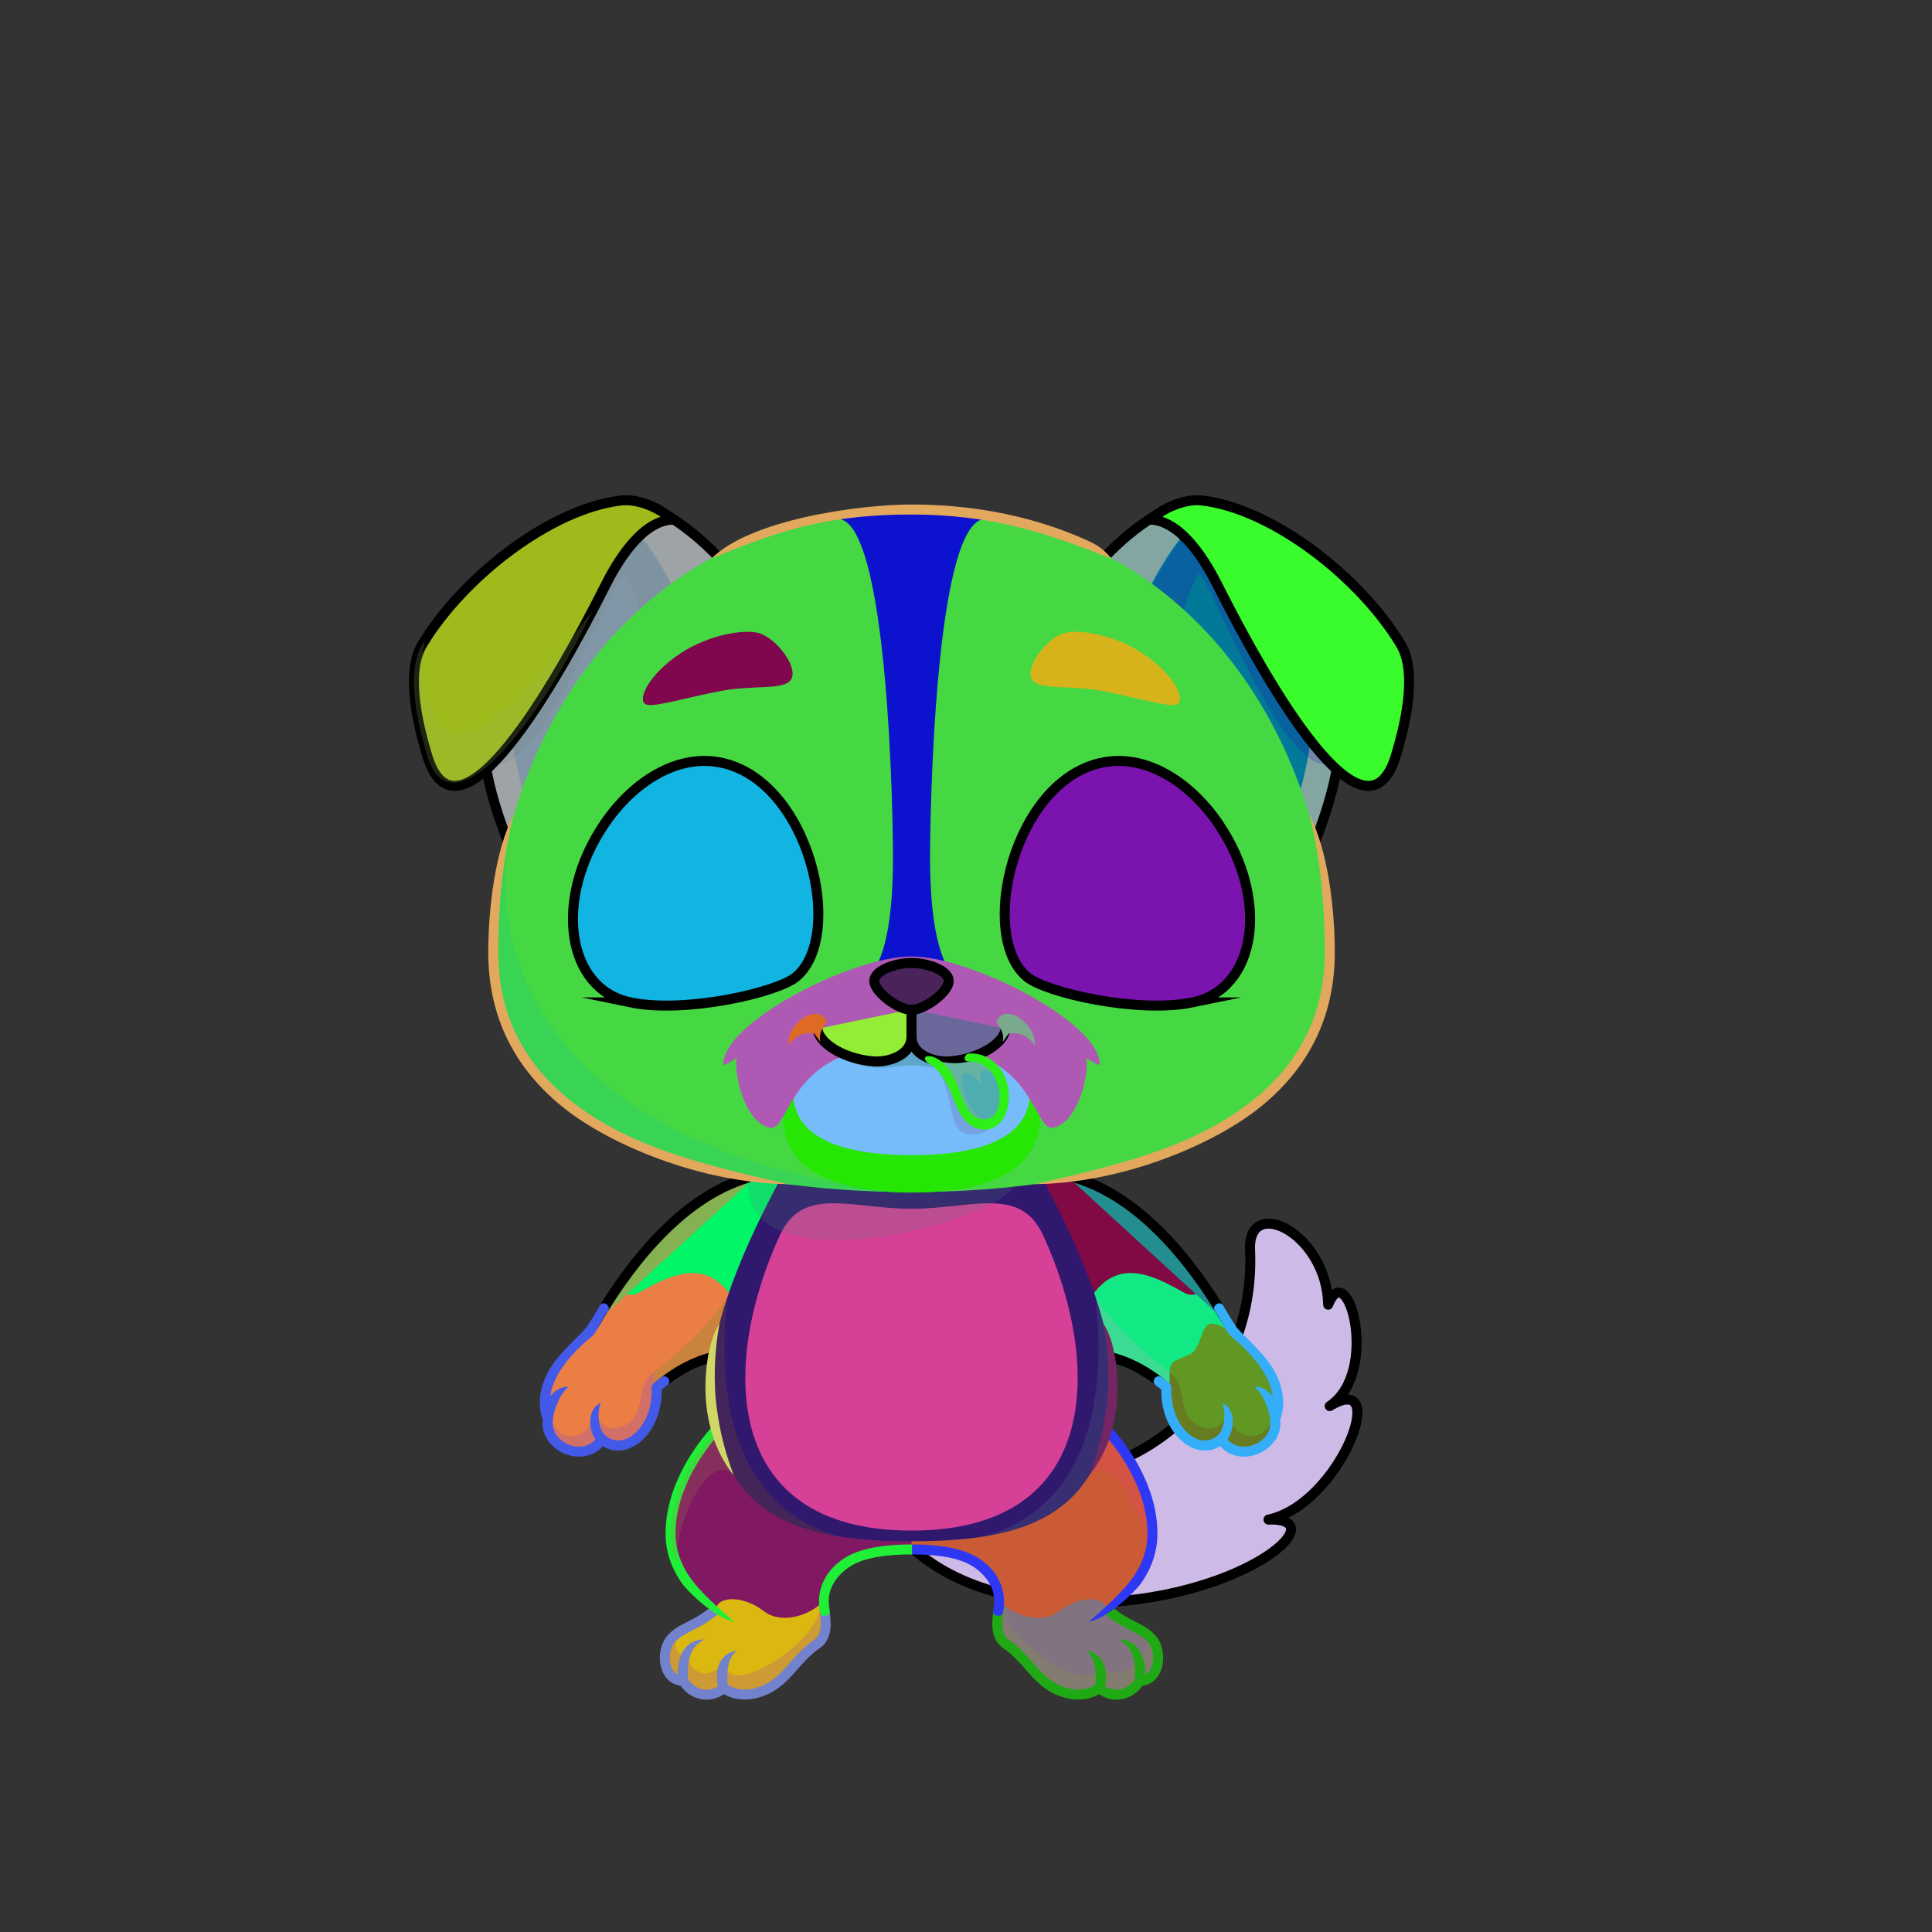 <?xml version="1.0" encoding="UTF-8"?><!DOCTYPE svg PUBLIC "-//W3C//DTD SVG 1.1//EN" "http://www.w3.org/Graphics/SVG/1.1/DTD/svg11.dtd"><!-- Creator: CorelDRAW 2018 (64-Bit) --><svg xmlns="http://www.w3.org/2000/svg" xmlns:xlink="http://www.w3.org/1999/xlink" xml:space="preserve" width="290mm" height="290mm" version="1.1" style="shape-rendering:geometricPrecision; text-rendering:geometricPrecision; image-rendering:optimizeQuality; fill-rule:evenodd; clip-rule:evenodd" viewBox="0 0 29000 29000">
 <rect x="0" y="0" width="29000" height="29000" fill="#333333" stroke="none"/>
 <defs>
  <style type="text/css">
   <![CDATA[
    .str4 {stroke:black;stroke-width:150;stroke-miterlimit:22.926}
    .str3 {stroke:black;stroke-width:150;stroke-linecap:round;stroke-linejoin:round;stroke-miterlimit:2.613}
    .str0 {stroke:black;stroke-width:150;stroke-linecap:round;stroke-linejoin:round;stroke-miterlimit:22.926}
    .str1 {stroke:black;stroke-width:150;stroke-linecap:round;stroke-linejoin:round;stroke-miterlimit:22.926}
    .str2 {stroke:black;stroke-width:150;stroke-linecap:round;stroke-linejoin:round;stroke-miterlimit:2.613}
    .fil3 {fill:none}
    .fil34 {fill:black}
    .fil29 {fill:white}
    .fil33 {fill:black;fill-rule:nonzero}
    .fil6 {fill:black;fill-rule:nonzero}
    .fil25 {fill:black;fill-opacity:0.2}
    .fil30 {fill:black;fill-opacity:0.2}
    .fil5 {fill:black;fill-opacity:0.2}
    .fil2 {fill:#3B0000;fill-opacity:0.2}
    .fil17 {fill:#541313;fill-opacity:0.2}
    .fil31 {fill:black;fill-opacity:0.502}
    .fil21 {fill:white;fill-opacity:0.502}
    .fil9 {fill:url(#id0)}
    .fil26 {fill:url(#id1)}
    .fil8 {fill:url(#id2)}
    .fil28 {fill:url(#id3)}
    .fil39 {fill:url(#id4)}
    .fil37 {fill:url(#id5)}
    .fil1 {fill:url(#id6)}
    .fil16 {fill:url(#id7)}
    .fil11 {fill:url(#id8)}
    .fil20 {fill:url(#id9)}
    .fil15 {fill:url(#id10)}
    .fil42 {fill:url(#id11)}
    .fil13 {fill:url(#id12)}
    .fil14 {fill:url(#id13)}
    .fil36 {fill:url(#id14)}
    .fil10 {fill:url(#id15)}
    .fil24 {fill:url(#id16)}
    .fil4 {fill:url(#id17)}
    .fil7 {fill:url(#id18)}
    .fil40 {fill:url(#id19)}
    .fil43 {fill:url(#id20)}
    .fil32 {fill:url(#id21)}
    .fil27 {fill:url(#id22)}
    .fil18 {fill:url(#id23)}
    .fil22 {fill:url(#id24)}
    .fil0 {fill:url(#id25)}
    .fil12 {fill:url(#id26)}
    .fil23 {fill:url(#id27)}
    .fil19 {fill:url(#id28)}
    .fil41 {fill:url(#id29)}
    .fil38 {fill:url(#id30)}
    .fil35 {fill:url(#id31)}
   ]]>
  </style>
  <linearGradient id="id0" gradientUnits="userSpaceOnUse" x1="11873.49" y1="21188.22" x2="11873.49" y2="24284.09">
   <stop offset="0" style="stop-opacity:1; stop-color:#E8AB66"/>
   <stop offset="0.502" style="stop-opacity:1; stop-color:#FFCC75"/>
   <stop offset="1" style="stop-opacity:1; stop-color:#FFD996"/>
  </linearGradient>
  <linearGradient id="id1" gradientUnits="userSpaceOnUse" x1="13682.26" y1="17892.76" x2="13682.26" y2="7648.1">
   <stop offset="0" style="stop-opacity:1; stop-color:#B87235"/>
   <stop offset="0.212" style="stop-opacity:1; stop-color:#F2B96C"/>
   <stop offset="0.502" style="stop-opacity:1; stop-color:#FFCC75"/>
   <stop offset="1" style="stop-opacity:1; stop-color:#FFEFBF"/>
  </linearGradient>
  <linearGradient id="id2" gradientUnits="userSpaceOnUse" xlink:href="#id0" x1="15486.11" y1="21188.22" x2="15486.11" y2="24284.09">
  </linearGradient>
  <linearGradient id="id3" gradientUnits="userSpaceOnUse" x1="13682.26" y1="7641.29" x2="13682.26" y2="14767.62">
   <stop offset="0" style="stop-opacity:1; stop-color:white"/>
   <stop offset="1" style="stop-opacity:1; stop-color:#FAF1E8"/>
  </linearGradient>
  <linearGradient id="id4" gradientUnits="userSpaceOnUse" x1="15080.82" y1="14062.02" x2="18472.2" y2="14062.02">
   <stop offset="0" style="stop-opacity:1; stop-color:#2BA818"/>
   <stop offset="0.502" style="stop-opacity:1; stop-color:#DAFF52"/>
   <stop offset="1" style="stop-opacity:1; stop-color:#2BA818"/>
  </linearGradient>
  <linearGradient id="id5" gradientUnits="userSpaceOnUse" x1="17001.16" y1="14349.55" x2="16610.65" y2="13040.18">
   <stop offset="0" style="stop-opacity:1; stop-color:black"/>
   <stop offset="1" style="stop-opacity:1; stop-color:#80441C"/>
  </linearGradient>
  <linearGradient id="id6" gradientUnits="userSpaceOnUse" xlink:href="#id3" x1="19370.62" y1="18366.86" x2="19370.61" y2="22141.51">
  </linearGradient>
  <linearGradient id="id7" gradientUnits="userSpaceOnUse" x1="13681.92" y1="22974.87" x2="13681.92" y2="18061.81">
   <stop offset="0" style="stop-opacity:1; stop-color:white"/>
   <stop offset="0.71" style="stop-opacity:1; stop-color:#EBE7E4"/>
   <stop offset="1" style="stop-opacity:1; stop-color:#E3BF98"/>
  </linearGradient>
  <linearGradient id="id8" gradientUnits="userSpaceOnUse" x1="19065.89" y1="19905.02" x2="15437.1" y2="20993.83">
   <stop offset="0" style="stop-opacity:1; stop-color:white"/>
   <stop offset="0.439" style="stop-opacity:1; stop-color:floralwhite"/>
   <stop offset="1" style="stop-opacity:1; stop-color:#E0AF7B"/>
  </linearGradient>
  <linearGradient id="id9" gradientUnits="userSpaceOnUse" x1="20616.48" y1="8158.43" x2="17806.7" y2="11146.77">
   <stop offset="0" style="stop-opacity:1; stop-color:#E8AB66"/>
   <stop offset="0.502" style="stop-opacity:1; stop-color:#FFD791"/>
   <stop offset="1" style="stop-opacity:1; stop-color:#FFF5D6"/>
  </linearGradient>
  <linearGradient id="id10" gradientUnits="userSpaceOnUse" x1="13681.92" y1="17759.14" x2="13681.92" y2="23134.87">
   <stop offset="0" style="stop-opacity:1; stop-color:#BD793A"/>
   <stop offset="0.161" style="stop-opacity:1; stop-color:#EFB56B"/>
   <stop offset="0.502" style="stop-opacity:1; stop-color:#FFCC75"/>
   <stop offset="1" style="stop-opacity:1; stop-color:#FFCC75"/>
  </linearGradient>
  <linearGradient id="id11" gradientUnits="userSpaceOnUse" xlink:href="#id4" x1="8892.32" y1="14062.02" x2="12283.7" y2="14062.02">
  </linearGradient>
  <linearGradient id="id12" gradientUnits="userSpaceOnUse" x1="11890.93" y1="18073.09" x2="9474.61" y2="20572.8">
   <stop offset="0" style="stop-opacity:1; stop-color:#C48241"/>
   <stop offset="0.29" style="stop-opacity:1; stop-color:#ECB169"/>
   <stop offset="0.612" style="stop-opacity:1; stop-color:#FFCC75"/>
   <stop offset="1" style="stop-opacity:1; stop-color:#FFEFBF"/>
  </linearGradient>
  <linearGradient id="id13" gradientUnits="userSpaceOnUse" xlink:href="#id8" x1="8298.63" y1="19905.02" x2="11927.42" y2="20993.83">
  </linearGradient>
  <linearGradient id="id14" gradientUnits="userSpaceOnUse" xlink:href="#id5" x1="9814.95" y1="12853.07" x2="11302.28" y2="14536.66">
  </linearGradient>
  <linearGradient id="id15" gradientUnits="userSpaceOnUse" xlink:href="#id12" x1="15473.59" y1="18073.09" x2="17889.91" y2="20572.8">
  </linearGradient>
  <linearGradient id="id16" gradientUnits="userSpaceOnUse" xlink:href="#id9" x1="9557.82" y1="8158.43" x2="6748.04" y2="11146.77">
  </linearGradient>
  <linearGradient id="id17" gradientUnits="userSpaceOnUse" x1="11556.78" y1="23782.1" x2="10811.16" y2="25407.79">
   <stop offset="0" style="stop-opacity:1; stop-color:white"/>
   <stop offset="0.439" style="stop-opacity:1; stop-color:floralwhite"/>
   <stop offset="1" style="stop-opacity:1; stop-color:#FFEEDB"/>
  </linearGradient>
  <linearGradient id="id18" gradientUnits="userSpaceOnUse" xlink:href="#id17" x1="16552.69" y1="23782.1" x2="15807.07" y2="25407.79">
  </linearGradient>
  <linearGradient id="id19" gradientUnits="userSpaceOnUse" x1="16371.39" y1="11801.59" x2="16584.95" y2="14424.56">
   <stop offset="0" style="stop-opacity:1; stop-color:#0F0800"/>
   <stop offset="0.502" style="stop-opacity:1; stop-color:#07183B"/>
   <stop offset="1" style="stop-opacity:1; stop-color:#008719"/>
  </linearGradient>
  <linearGradient id="id20" gradientUnits="userSpaceOnUse" xlink:href="#id19" x1="10779.57" y1="11801.59" x2="10993.13" y2="14424.56">
  </linearGradient>
  <linearGradient id="id21" gradientUnits="userSpaceOnUse" x1="14494.79" y1="16878.27" x2="14494.79" y2="15902.03">
   <stop offset="0" style="stop-opacity:1; stop-color:#FF9999"/>
   <stop offset="0.502" style="stop-opacity:1; stop-color:#FFADB2"/>
   <stop offset="1" style="stop-opacity:1; stop-color:#C24854"/>
  </linearGradient>
  <linearGradient id="id22" gradientUnits="userSpaceOnUse" xlink:href="#id7" x1="13682.25" y1="17339.22" x2="13682.25" y2="15302.26">
  </linearGradient>
  <linearGradient id="id23" gradientUnits="userSpaceOnUse" x1="19300.54" y1="13213.33" x2="16768.16" y2="8016.58">
   <stop offset="0" style="stop-opacity:1; stop-color:#E8AB66"/>
   <stop offset="1" style="stop-opacity:1; stop-color:#945C2B"/>
  </linearGradient>
  <linearGradient id="id24" gradientUnits="userSpaceOnUse" xlink:href="#id23" x1="8063.98" y1="13213.33" x2="10596.36" y2="8016.58">
  </linearGradient>
  <linearGradient id="id25" gradientUnits="userSpaceOnUse" x1="15085.87" y1="23728.46" x2="18613.03" y2="18649.77">
   <stop offset="0" style="stop-opacity:1; stop-color:#E8AB66"/>
   <stop offset="0.341" style="stop-opacity:1; stop-color:#FFCC75"/>
   <stop offset="1" style="stop-opacity:1; stop-color:#FFEFBF"/>
  </linearGradient>
  <linearGradient id="id26" gradientUnits="userSpaceOnUse" xlink:href="#id17" x1="17741" y1="20098.25" x2="18911.76" y2="21589.16">
  </linearGradient>
  <linearGradient id="id27" gradientUnits="userSpaceOnUse" x1="8071.3" y1="12709.32" x2="9719.01" y2="7734.34">
   <stop offset="0" style="stop-opacity:1; stop-color:#D1890C"/>
   <stop offset="1" style="stop-opacity:1; stop-color:#460000"/>
  </linearGradient>
  <linearGradient id="id28" gradientUnits="userSpaceOnUse" xlink:href="#id27" x1="19293.22" y1="12709.32" x2="17645.51" y2="7734.34">
  </linearGradient>
  <linearGradient id="id29" gradientUnits="userSpaceOnUse" x1="10918.01" y1="15002.05" x2="9772.93" y2="11579.67">
   <stop offset="0" style="stop-opacity:1; stop-color:#3CB11E"/>
   <stop offset="1" style="stop-opacity:1; stop-color:#1B0046"/>
  </linearGradient>
  <linearGradient id="id30" gradientUnits="userSpaceOnUse" xlink:href="#id29" x1="16446.51" y1="15002.05" x2="17591.59" y2="11579.67">
  </linearGradient>
  <linearGradient id="id31" gradientUnits="userSpaceOnUse" x1="13263.04" y1="14454.17" x2="13263.04" y2="15158.02">
   <stop offset="0" style="stop-opacity:1; stop-color:#545454"/>
   <stop offset="1" style="stop-opacity:1; stop-color:#2E2E2E"/>
  </linearGradient>
 </defs>
 <g id="Tail">
  <g id="_2531503374064">
   <path class="fil0" d="M14051.77 21971.35c2589.41,882.26 4815.89,-850.46 4712.25,-3209.04 -36.63,-833.61 1152.3,-249.03 1172.4,821.62 293.7,-746.77 780.44,1016.12 22.9,1521.87 930.63,-565.52 155.36,1476.22 -919.04,1703.76 1040.81,-34.18 -433.84,1249.31 -2793.61,1249.31 -1098.95,0 -2246.66,-309.75 -2899.22,-1202.05 -278.74,-73.45 299.97,-1003.64 704.32,-885.47z" style="fill:#da3d99"/>
   <path class="fil1" d="M18424.05 20405.53c242.05,-485.69 366.29,-1044.2 339.97,-1643.22 -36.63,-833.61 1152.3,-249.03 1172.4,821.62 431.28,-741.48 589.06,1182.42 85.52,1540 649.34,-395.66 259.07,572.74 -22.05,1017.58 -25.06,-227.4 97.43,-464.69 39.68,-489.22 -57.76,-24.54 -440.21,635.59 -442.85,280.44 -2.64,-355.15 123.38,-738.38 60.6,-683.7 -62.78,54.68 -232.89,436.92 -183.06,-121.24 49.83,-558.16 -382.33,241.8 -565.5,513.77 -183.17,272.03 -128.03,-409.63 -168.47,-612.52 -40.44,-202.89 -248.69,-35.81 -371.63,100.23 -15.47,-241.19 31.07,-408.39 55.39,-723.74z" style="fill:#85e81f"/>
   <path class="fil2" d="M14051.77 21971.35c1208.1,411.62 2155.95,358.06 3006.27,-166.73 428.76,312.05 547.54,879.26 564.99,1082.3 69.98,814.02 1078.31,306.68 1274.9,178.45 171.24,-111.69 -513.84,-213.49 -582.61,-372.23 965.81,-204.54 2079.27,-1396.56 1945.25,-1682.09 398.11,83.35 -301.64,1603.96 -1220.29,1798.51 1040.81,-34.18 -433.84,1249.31 -2793.61,1249.31 -1098.95,0 -2246.66,-309.75 -2899.22,-1202.05 -278.74,-73.45 299.97,-1003.64 704.32,-885.47z" style="fill:#d37dde"/>
   <path class="fil3 str0" d="M14051.77 21971.35c2589.41,882.26 4815.89,-850.46 4712.25,-3209.04 -36.63,-833.61 1152.3,-249.03 1172.4,821.62 293.7,-746.77 780.44,1016.12 22.9,1521.87 930.63,-565.52 155.36,1476.22 -919.04,1703.76 1040.81,-34.18 -433.84,1249.31 -2793.61,1249.31 -1098.95,0 -2246.66,-309.75 -2899.22,-1202.05 -278.74,-73.45 299.97,-1003.64 704.32,-885.47z" style="fill:#cebae6"/>
  </g>
 </g>
 <g id="Feet">
  <g id="_2531503371184">
   <path class="fil4" d="M10257.28 25229.69c123.56,214.04 403.48,285.33 610.7,105.88 70.65,70.23 276.52,145.76 526.32,65.76 409.3,-131.09 507.45,-461.77 850.73,-710.04 220.49,-159.47 124.1,-477.15 113.63,-668.35 -363.68,340.29 -782.66,-165.21 -1075.55,-247.93 -373.84,-101.68 -736.94,157.82 -534.63,412.54 -198.78,95.76 -519.95,237.68 -672.68,411.38 -168.78,191.96 -120.75,630.76 181.48,630.76z" style="fill:#dbb810"/>
   <path class="fil5" d="M10257.28 25229.69c123.56,214.04 403.48,285.33 610.7,105.88 70.65,70.23 276.52,145.76 526.32,65.76 409.3,-131.09 517.48,-492.65 871.1,-725.96 156.13,-103.02 135.21,-387.74 102.98,-573.56 -17.85,-13.98 -36.32,-26.67 -55.45,-37.83 59.89,533.31 -1444.97,1527.91 -1433.56,860.23 -213.34,341.57 -595.64,186.16 -544.41,-150.27 -126.71,133.91 -271.29,-14.39 -142.78,-274 -182.48,62.12 -215.54,288.03 -209.67,440.56 17.28,153.49 106.7,289.19 274.77,289.19z" style="fill:#9d24cb"/>
   <path class="fil6" d="M10660.35 24128.28c31.71,-26.53 78.94,-22.34 105.47,9.37 26.53,31.71 22.34,78.94 -9.37,105.47 -143.13,119.49 -265.97,181.45 -373.06,235.47 -99.11,49.99 -183.3,92.46 -251.34,169.85 -80.91,92.01 -97.3,255.88 -55.21,369.54 18.07,48.79 48.88,94.04 96.26,117.9 -7.55,-268.78 114.77,-534.12 402.24,-526.25 -186.74,95.17 -268.32,253.8 -247.69,592.25 49.04,79.15 127.69,137.43 219.87,155.2 79.73,15.37 160.2,-1.74 228.24,-45.5 -38.29,-218.05 -10.29,-483.64 289.14,-537.54 -139.24,98.32 -162.69,330.02 -141.92,510.69 31.45,29.61 97.92,60.43 188.69,71.77 74.89,9.35 163.69,4.41 259.78,-26.36 221.4,-70.9 352.35,-219.57 489.63,-375.44 103.47,-117.46 210.28,-238.74 362.43,-341.44 56.89,-38.4 82.67,-102.53 91.71,-176.23 10.43,-85.02 0.14,-183.4 -13.84,-274.46 -14.63,-97.52 130.16,-118.86 144.78,-21.39 15.59,101.48 30.44,211.56 17.88,314.01 -13.96,113.78 -57.62,215.39 -156.75,282.29 -136.05,91.83 -236.45,205.83 -333.71,316.24 -151.08,171.53 -295.19,335.14 -556.43,418.8 -119.65,38.32 -230.28,44.46 -323.64,32.8 -92.59,-11.56 -170.46,-41.41 -225.37,-75.73 -103.09,69.99 -225.69,98.3 -348.74,74.57 -124.29,-23.96 -233.03,-98.13 -304.52,-201.86 -136.16,-15.63 -232.21,-107.3 -278.66,-232.76 -61.19,-165.25 -34.13,-386.54 83.33,-520.12 86.71,-98.62 183.05,-147.23 296.46,-204.43 99.73,-50.31 214.13,-108.01 344.34,-216.71z" style="fill:#7282cc"/>
  </g>
  <g id="_2531503371280">
   <path class="fil7" d="M17106.56 25229.69c-123.56,214.04 -403.48,285.33 -610.7,105.88 -70.65,70.23 -276.52,145.76 -526.32,65.76 -409.3,-131.09 -507.45,-461.77 -850.73,-710.04 -220.49,-159.47 -124.1,-477.15 -113.63,-668.35 363.68,340.29 782.66,-165.21 1075.55,-247.93 373.84,-101.68 736.94,157.82 534.63,412.54 198.78,95.76 519.95,237.68 672.68,411.38 168.78,191.96 120.75,630.76 -181.48,630.76z" style="fill:#827380"/>
   <path class="fil5" d="M17106.56 25229.69c-123.56,214.04 -403.48,285.33 -610.7,105.88 -70.65,70.23 -276.52,145.76 -526.32,65.76 -409.3,-131.09 -517.48,-492.65 -871.1,-725.96 -156.13,-103.02 -135.21,-387.74 -102.98,-573.56 17.85,-13.98 36.32,-26.67 55.45,-37.83 -59.89,533.31 1444.97,1527.91 1433.56,860.23 213.34,341.57 595.64,186.16 544.41,-150.27 126.71,133.91 271.29,-14.39 142.78,-274 182.48,62.12 215.54,288.03 209.67,440.56 -17.28,153.49 -106.7,289.19 -274.77,289.19z" style="fill:#899d33"/>
   <path class="fil6" d="M16703.49 24128.28c-31.71,-26.53 -78.94,-22.34 -105.47,9.37 -26.53,31.71 -22.34,78.94 9.37,105.47 143.13,119.49 265.97,181.45 373.06,235.47 99.11,49.99 183.3,92.46 251.34,169.85 80.91,92.01 97.3,255.88 55.21,369.54 -18.07,48.79 -48.88,94.04 -96.26,117.9 7.55,-268.78 -114.77,-534.12 -402.24,-526.25 186.74,95.17 268.32,253.8 247.69,592.25 -49.04,79.15 -127.69,137.43 -219.87,155.2 -79.73,15.37 -160.2,-1.74 -228.24,-45.5 38.29,-218.05 10.29,-483.64 -289.14,-537.54 139.24,98.32 162.69,330.02 141.92,510.69 -31.45,29.61 -97.92,60.43 -188.69,71.77 -74.89,9.35 -163.69,4.41 -259.78,-26.36 -221.4,-70.9 -352.35,-219.57 -489.63,-375.44 -103.47,-117.46 -210.28,-238.74 -362.43,-341.44 -56.89,-38.4 -82.67,-102.53 -91.71,-176.23 -10.43,-85.02 -0.14,-183.4 13.84,-274.46 14.63,-97.52 -130.16,-118.86 -144.78,-21.39 -15.59,101.48 -30.44,211.56 -17.88,314.01 13.96,113.78 57.62,215.39 156.75,282.29 136.05,91.83 236.45,205.83 333.71,316.24 151.08,171.53 295.19,335.14 556.43,418.8 119.65,38.32 230.28,44.46 323.64,32.8 92.59,-11.56 170.46,-41.41 225.37,-75.73 103.09,69.99 225.69,98.3 348.74,74.57 124.29,-23.96 233.03,-98.13 304.52,-201.86 136.16,-15.63 232.21,-107.3 278.66,-232.76 61.19,-165.25 34.13,-386.54 -83.33,-520.12 -86.71,-98.62 -183.05,-147.23 -296.46,-204.43 -99.73,-50.31 -214.13,-108.01 -344.34,-216.71z" style="fill:#1faa15"/>
  </g>
 </g>
 <g id="Legs">
  <g id="_2531503366704">
   <g>
    <path class="fil8" d="M13673.45 23259.3c427.66,0 1385.48,182.49 1329.83,776.1 214.87,221.86 637.04,349.26 895.5,148.38 312.37,-242.78 712.13,-231.34 719.72,-12.18 370.09,-264.31 678.95,-700.61 680.26,-1145.2 2.54,-860.67 -666.02,-1598.77 -968.73,-1838.18 -621.48,859.57 -1478.86,1269.07 -2656.58,1328.08l0 743z" style="fill:#ca5b35"/>
    <path class="fil5" d="M17191.61 23490.47c67.26,-148.73 106.68,-305.87 107.15,-464.07 2.29,-775.52 -540.27,-1451.46 -869.11,-1752.78l-157.05 727.06c26.43,47.89 52.85,95.78 79.28,143.67 387.48,-413.26 946.79,878.84 839.73,1346.12z" style="fill:#f53683"/>
    <path class="fil6" d="M14989.65 24253.86c61.92,5.19 73.8,-65.98 79.72,-153.93 25.16,-373.81 -215.49,-667.86 -556.85,-799.14 -207.63,-79.84 -477.91,-118.36 -830.6,-118.36l0 150c335.21,0 588.14,35.09 777.28,107.82 256.38,98.59 499.48,352.07 461.75,649.36 -8.67,68.26 -9.75,89.53 -10.95,105.24 -3.7,48.36 43.74,56 79.65,59.01zm1295.98 -3005.54c175.81,139.56 477.15,451.15 691.77,858.41 143.68,272.62 247.63,587.31 246.65,919.67 -0.71,244.76 -86.82,463.8 -217.71,652.31 -154.83,222.98 -454.47,481.51 -660.16,663.76 305.46,-60.86 713.14,-477.32 783.2,-578.22 146.74,-211.34 243.27,-458.73 244.09,-737.85 1.07,-359.93 -110.06,-697.96 -263.65,-989.39 -226.43,-429.66 -547.13,-759.98 -733.5,-907.38l-46.29 58.59 -44.38 60.1 -0.02 0z" style="fill:#2e37f4"/>
   </g>
   <g>
    <path class="fil9" d="M13681.92 23259.3c-427.66,0 -1377.01,182.49 -1321.36,776.1 -214.87,221.86 -637.04,349.26 -895.5,148.38 -312.37,-242.78 -712.13,-231.34 -719.72,-12.18 -370.09,-264.31 -678.95,-700.61 -680.26,-1145.2 -2.54,-860.67 666.02,-1598.77 968.73,-1838.18 621.48,859.57 1470.39,1269.07 2648.11,1328.08l0 743z" style="fill:#801961"/>
    <path class="fil6" d="M12374.19 24253.86c-61.92,5.19 -73.8,-65.98 -79.72,-153.93 -25.16,-373.81 215.49,-667.86 556.85,-799.14 207.63,-79.84 486.38,-118.36 839.07,-118.36l0 150c-335.21,0 -596.61,35.09 -785.75,107.82 -256.38,98.59 -499.48,352.07 -461.75,649.36 8.67,68.26 9.75,89.53 10.95,105.24 3.7,48.36 -43.74,56 -79.65,59.01zm-1295.98 -3005.54c-175.81,139.56 -477.15,451.15 -691.77,858.41 -143.68,272.62 -247.63,587.31 -246.65,919.67 0.71,244.76 86.82,463.8 217.71,652.31 154.83,222.98 454.47,481.51 660.16,663.76 -305.46,-60.86 -713.14,-477.32 -783.2,-578.22 -146.74,-211.34 -243.27,-458.73 -244.09,-737.85 -1.07,-359.93 110.06,-697.96 263.65,-989.39 226.43,-429.66 547.13,-759.98 733.5,-907.38l46.29 58.59 44.38 60.1 0.02 0z" style="fill:#20ef37"/>
    <path class="fil5" d="M10172.23 23490.47c-67.26,-148.73 -106.68,-305.87 -107.15,-464.07 -2.29,-775.52 540.27,-1451.46 869.11,-1752.78l157.05 727.06c-26.43,47.89 -52.85,95.78 -79.28,143.67 -387.48,-413.26 -946.79,878.84 -839.73,1346.12z" style="fill:#a38a49"/>
   </g>
  </g>
 </g>
 <g id="Body">
  <animateTransform type="translate" values="0;0 200;0;0 200;0;0 200;0;0 200;0" dur="10" repeatCount="indefinite" additive="sum" attributeName="transform"/>
  <g id="_2531503419568">
   <g>
    <path class="fil10" d="M16231.88 17708.66c1006.56,345.42 1818.61,1401.79 2256.58,2165.43 288.88,503.69 -636.05,1265.03 -911.19,1013.52 -627.05,-573.17 -1208.37,-619.78 -1688.45,-542.15 -741.88,119.97 -1352.69,-1920.87 -930.81,-2545.29 421.91,-21.63 933.51,-40.49 1273.87,-91.51z" style="fill:#810944"/>
    <path class="fil11" d="M18161.02 19359.33c129.58,185.63 199.37,421.99 343.23,546.98 15.54,33.49 25.96,67.98 32.04,103.07 362.47,292.63 799.82,779.92 602.48,1299.8 74.91,395.89 -555.76,689.85 -809.26,292.5 -321.68,293.49 -859.01,-93.72 -828,-765.31 3.83,-1.75 7.39,-3.7 10.74,-5.82 -602.45,-519.09 -1160.49,-560.06 -1624.11,-485.09 -207.93,33.62 -405.54,-102.54 -573.03,-329.63 167.89,-146.85 756.22,-150.84 1108.25,-609.83 413.34,-538.93 948.47,-224.86 1358.39,1.21 135.62,74.8 273.63,-26.03 379.27,-47.88z" style="fill:#12e884"/>
    <path class="fil5" d="M17512.64 20830.3c-602.27,-518.8 -1160.28,-559.8 -1623.82,-484.84 -171.07,27.66 -335.13,-59.69 -481.2,-217.95 -325.13,-471.76 752.73,-1097.7 1038.62,-655.88 261.31,403.84 734.1,847.76 1111.39,1126.01 -1.79,93.3 16.27,193.39 -44.96,232.66l0 -0.01 -0.03 0.01z" style="fill:#e7a6d5"/>
    <path class="fil3 str1" d="M16477.63 20332.96c306.44,41.92 637.86,170.24 984.56,454.85m979.1 -912.51c-437.95,-763.63 -1202.86,-1821.23 -2209.41,-2166.64 -90.05,-30.9 -171.83,-58.83 -246.03,-84.05" style="fill:#228e8f"/>
   </g>
   <path class="fil12" d="M17500.83 20836.37c-31.01,671.59 506.32,1058.8 828,765.31 253.5,397.35 884.17,103.39 809.26,-292.5 203.13,-535.14 -266.24,-1035.76 -634.19,-1325.08 -198.11,-64.5 -364.18,-247.68 -461.85,44.06 -113.97,340.43 -156.85,278.81 -402.23,397.75 -163.53,79.26 -10.67,351.89 -138.99,410.46z" style="fill:#609823"/>
   <path class="fil5" d="M17500.83 20836.37c-31.01,671.59 506.32,1058.8 828,765.31 341.06,429.25 911,23.85 753.65,-292.7 -65.31,297.19 -520.59,407.83 -657.17,-118.23 -113.25,412.02 -522.03,237.66 -614.7,26.73 -95.14,-216.58 -44.81,-462.8 -253.66,-619.84 -1.8,93.31 16.28,193.4 -44.96,232.65l-0.16 0.1 -0.17 0.11c-1.48,0.93 -2.97,1.82 -4.53,2.69l-0.17 0.1 -0.18 0.09 -0.14 0.09 -0.03 0.01 -0.18 0.1 -0.17 0.09 -0.18 0.09c-1.69,0.92 -3.44,1.79 -5.25,2.61z" style="fill:#860c16"/>
   <path class="fil6" d="M17436.91 20673.48c-79.39,-58.19 -167.86,62.52 -88.48,120.7 28.24,20.69 56.25,42.36 83.3,64.61 -3.93,302.02 99.68,551.64 246.17,712.18 55.54,60.86 117.82,109.47 183.4,143.86 145.9,76.49 311.53,82.65 453.24,-7.98 209.57,238.5 583.03,191.12 784.7,-34.27 86.01,-96.11 134.73,-220.26 115.83,-356.13 82.54,-234.31 46.25,-463.42 -52.44,-673.52 -132.46,-282 -402.86,-497.73 -588.08,-703.58 -33.5,-37.22 -180.19,-286.69 -214.16,-345.48 -58.56,-79 -178.69,10.05 -120.12,89.06 35.43,47.77 75.16,120.11 111.48,186.29 6.41,11.67 81.45,153.11 123.81,187.52 201.58,163.8 430.96,392.41 551.71,649.47 38.04,80.97 65.19,164.94 76.97,250.68 -53.73,-69.19 -156.09,-151.42 -275.06,-139.39 80.64,67.61 125.53,143.46 171.18,252.76 65.8,157.59 113.11,362.41 -12.44,502.72 -141.93,158.63 -411.75,205.47 -562.48,33.5 115.64,-164.64 117.79,-464.48 -80.37,-548.33 54.53,102.27 47.95,374.07 -54.76,476.76 -86.33,86.32 -222.41,119.56 -359.87,47.5 -49.57,-25.99 -97.71,-63.9 -141.8,-112.22 -128.18,-140.48 -217.35,-364.86 -206.61,-639.48 1.55,-21.67 -6.3,-43.83 -23.35,-59.87 -36.49,-34.26 -81.32,-67.73 -121.77,-97.36z" style="fill:#34aef9"/>
   <g>
    <path class="fil13" d="M11132.64 17708.66c-1006.56,345.42 -1818.61,1401.79 -2256.58,2165.43 -288.88,503.69 636.05,1265.03 911.19,1013.52 627.05,-573.17 1208.37,-619.78 1688.45,-542.15 741.88,119.97 1352.69,-1920.87 930.81,-2545.29 -421.91,-21.63 -933.51,-40.49 -1273.87,-91.51z" style="fill:#00f567"/>
    <path class="fil14" d="M9203.5 19359.33c-129.58,185.63 -199.37,421.99 -343.23,546.98 -15.54,33.49 -25.96,67.98 -32.04,103.07 -362.47,292.63 -799.82,779.92 -602.48,1299.8 -74.91,395.89 555.76,689.85 809.26,292.5 321.68,293.49 859.01,-93.72 828,-765.31 -3.83,-1.75 -7.39,-3.7 -10.74,-5.82 602.45,-519.09 1160.49,-560.06 1624.11,-485.09 207.93,33.62 405.54,-102.54 573.03,-329.63 -167.89,-146.85 -756.22,-150.84 -1108.25,-609.83 -413.34,-538.93 -948.47,-224.86 -1358.39,1.21 -135.62,74.8 -273.63,-26.03 -379.27,-47.88z" style="fill:#eb7e44"/>
    <path class="fil5" d="M9851.88 20830.3c602.27,-518.8 1160.28,-559.8 1623.82,-484.84 171.07,27.66 335.13,-59.69 481.2,-217.95 325.13,-471.76 -752.73,-1097.7 -1038.62,-655.88 -261.31,403.84 -734.1,847.76 -1111.39,1126.01 1.79,93.3 -16.27,193.39 44.96,232.66l0 -0.01 0.03 0.01z" style="fill:#48962c"/>
    <path class="fil3 str1" d="M10886.89 20332.96c-306.44,41.92 -637.86,170.24 -984.56,454.85m-979.1 -912.51c437.95,-763.63 1202.86,-1821.23 2209.41,-2166.64 90.05,-30.9 171.83,-58.83 246.03,-84.05" style="fill:#85b152"/>
   </g>
   <path class="fil5" d="M9863.01 20836.37c31.01,671.59 -506.32,1058.8 -828,765.31 -341.06,429.25 -911,23.85 -753.65,-292.7 65.31,297.19 520.59,407.83 657.17,-118.23 113.25,412.02 522.03,237.66 614.7,26.73 95.14,-216.58 44.81,-462.8 253.66,-619.84 1.8,93.31 -16.28,193.4 44.96,232.65l0.16 0.1 0.17 0.11c1.48,0.93 2.97,1.82 4.53,2.69l0.17 0.1 0.18 0.09 0.14 0.09 0.03 0.01 0.18 0.1 0.17 0.09 0.18 0.09c1.69,0.92 3.44,1.79 5.25,2.61z" style="fill:#7237fc"/>
   <path class="fil6" d="M9926.93 20673.48c79.39,-58.19 167.86,62.52 88.48,120.7 -28.24,20.69 -56.25,42.36 -83.3,64.61 3.93,302.02 -99.68,551.64 -246.17,712.18 -55.54,60.86 -117.82,109.47 -183.4,143.86 -145.9,76.49 -311.53,82.65 -453.24,-7.98 -209.57,238.5 -583.03,191.12 -784.7,-34.27 -86.01,-96.11 -134.73,-220.26 -115.83,-356.13 -82.54,-234.31 -46.25,-463.42 52.44,-673.52 132.46,-282 402.86,-497.73 588.08,-703.58 33.5,-37.22 180.19,-286.69 214.16,-345.48 58.56,-79 178.69,10.05 120.12,89.06 -35.43,47.77 -75.16,120.11 -111.48,186.29 -6.41,11.67 -81.45,153.11 -123.81,187.52 -201.58,163.8 -430.96,392.41 -551.71,649.47 -38.04,80.97 -65.19,164.94 -76.97,250.68 53.73,-69.19 156.09,-151.42 275.06,-139.39 -80.64,67.61 -125.53,143.46 -171.18,252.76 -65.8,157.59 -113.11,362.41 12.44,502.72 141.93,158.63 411.75,205.47 562.48,33.5 -115.64,-164.64 -117.79,-464.48 80.37,-548.33 -54.53,102.27 -47.95,374.07 54.76,476.76 86.33,86.32 222.41,119.56 359.87,47.5 49.57,-25.99 97.71,-63.9 141.8,-112.22 128.18,-140.48 217.35,-364.86 206.61,-639.48 -1.55,-21.67 6.3,-43.83 23.35,-59.87 36.49,-34.26 81.32,-67.73 121.77,-97.36z" style="fill:#435ae9"/>
   <path class="fil15" d="M13681.92 23134.87c-1547.89,0 -2751.5,-290.59 -2992.7,-1955.85 -146.87,-1014.04 390.42,-2286.86 991,-3419.88 634.24,80.29 1289.28,83.58 2002.04,102.63 712.76,-19.05 1367.12,-22.34 2001.36,-102.63 600.58,1133.02 1137.87,2405.84 991,3419.88 -241.2,1665.26 -1444.81,1955.85 -2992.7,1955.85z" style="fill:#2f186d"/>
   <path class="fil16" d="M13681.92 18143.76c-910.76,0 -1629.68,-349.36 -1974.1,394.61 -874.88,1889.8 -905.44,4436.5 1974.1,4436.5 2879.54,0 2848.98,-2546.7 1974.1,-4436.5 -344.42,-743.97 -1063.34,-394.61 -1974.1,-394.61z" style="fill:#d74097"/>
   <path class="fil5" d="M12620.51 23067.29c-1015.93,-155.83 -1748.88,-628.88 -1931.29,-1888.27 -75.17,-519 28.96,-1105.79 228.98,-1706.93 -223.57,2000.42 401.77,3257.02 1702.31,3595.2z" style="fill:#975b0d"/>
   <path class="fil6" d="M11011.96 22144.35c-249.8,-320.87 -347.52,-640.99 -396.86,-954.78 -59.27,-376.93 -23.8,-997.6 184.1,-1319.31 -78.5,420.39 -93.5,905.22 -35.86,1298.21 50,340.9 103.32,571.56 248.62,975.88z" style="fill:#d1d767"/>
   <path class="fil5" d="M14743.33 23067.29c1015.93,-155.83 1748.88,-628.88 1931.29,-1888.27 75.17,-519 -28.96,-1105.79 -228.98,-1706.93 223.57,2000.42 -401.77,3257.02 -1702.31,3595.2z" style="fill:#598f86"/>
   <path class="fil6" d="M16351.92 22144.35c249.8,-320.87 347.52,-640.99 396.86,-954.78 59.27,-376.93 23.8,-997.6 -184.1,-1319.31 78.5,420.39 93.5,905.22 35.86,1298.21 -50,340.9 -103.32,571.56 -248.62,975.88z" style="fill:#732663"/>
   <path class="fil17" d="M15240.62 17765.08c-201.32,588.92 -4213.69,1615.21 -4001.19,-93 818.59,45.62 3304.18,-49.24 4001.19,93z" style="fill:#528578"/>
  </g>
 </g>
 <g id="Head">
  <animateTransform type="translate" values="0;0 200;0;0 200;0;0 200;0;0 200;0" dur="10" repeatCount="indefinite" additive="sum" attributeName="transform"/>
  <g id="_2531503405808">
   <g>
    <path class="fil18 str2" d="M19532.53 13100.28c152.29,-229.01 179.84,-320.87 210.12,-467.46 410.4,-1075.66 433.5,-1597.82 363.49,-2906.66 -21.32,-398.69 -693.37,-622.19 -965.62,-1022.92 -636.97,-937.54 -1556.55,-1115.42 -1800.95,-963.9 -573.71,355.7 -1012.81,858.94 -1321.4,1354.66 -141.7,227.64 -255.88,453.71 -342.95,663.18 1158.22,968.57 2699.08,2374.54 3857.31,3343.1z" style="fill:#84a6a3"/>
    <path class="fil19" d="M16897.08 10015.06c52.69,-721.51 500.57,-1665.66 1209.67,-2384.54 408.34,-413.99 181.26,242.47 1049.36,844.14 780.24,185.6 551.56,-356.41 589.79,457.2 61.39,1305.91 -2.86,2902.89 -604.09,3758.04 -526.16,-774.35 -908.56,-2010.8 -2244.73,-2674.84z" style="fill:#027999"/>
    <path class="fil5" d="M16897.08 10015.06c49.37,-676.22 514.64,-1614.33 1166.72,-2334.46 589.13,-650.6 2229.38,3587.05 1999.13,3744.01 -751.22,512.05 -1979.26,-2980.32 -2073.65,-2805.97 -482.77,891.63 -350.13,1580.89 658.49,2593.24 -446.37,-165.58 -1156.13,-901.34 -1750.69,-1196.82z" style="fill:#2803be"/>
    <path class="fil20" d="M17271.54 7799.74c476.86,19.69 847.01,670.73 1009.35,993.63 732.38,1456.58 2220.32,4066.66 2674.38,2539.51 108.25,-364.09 340.31,-1211.08 70.91,-1659.74 -600.62,-1000.25 -1912.14,-2032.26 -2979.29,-2160.27 -282.5,-33.89 -615.35,133.03 -775.35,286.87z" style="fill:#de1732"/>
    <path class="fil21" d="M20656.31 11773.11c122.15,-51.28 224.51,-189.85 298.96,-440.23 108.25,-364.09 340.31,-1211.08 70.91,-1659.74 -600.62,-1000.25 -1912.16,-2032.28 -2979.29,-2160.27 -145.13,-17.4 -307.97,26 -460.12,92.76 154.34,-9.12 289.75,-9.26 373.63,0.8 1067.14,127.94 2126.52,1219.95 2727.11,2220.17 269.37,448.61 196.49,1307.9 88.26,1671.95 -33.96,114.24 -74.12,204.71 -119.46,274.56z" style="fill:#22ddf8"/>
    <path class="fil3 str0" d="M17271.54 7799.74c476.86,19.69 847.01,670.73 1009.35,993.63 732.38,1456.58 2220.32,4066.66 2674.38,2539.51 108.25,-364.09 340.31,-1211.08 70.91,-1659.74 -600.62,-1000.25 -1912.14,-2032.26 -2979.29,-2160.27 -282.5,-33.89 -615.35,133.03 -775.35,286.87z" style="fill:#3afc2d"/>
   </g>
   <g>
    <path class="fil22 str2" d="M7831.99 13100.28c-152.29,-229.01 -179.84,-320.87 -210.12,-467.46 -410.4,-1075.66 -433.5,-1597.82 -363.49,-2906.66 21.32,-398.69 693.37,-622.19 965.62,-1022.92 636.97,-937.54 1556.55,-1115.42 1800.95,-963.9 573.71,355.7 1012.81,858.94 1321.4,1354.66 141.7,227.64 255.88,453.71 342.95,663.18 -1158.22,968.57 -2699.08,2374.54 -3857.31,3343.1z" style="fill:#9ea4a5"/>
    <path class="fil23" d="M10467.44 10015.06c-52.69,-721.51 -500.58,-1665.66 -1209.68,-2384.55 -408.34,-413.98 -181.25,242.48 -1049.35,844.15 -780.24,185.6 -551.56,-356.41 -589.79,457.2 -61.39,1305.91 2.86,2902.89 604.09,3758.04 526.16,-774.35 908.56,-2010.8 2244.73,-2674.84z" style="fill:#8196a7"/>
    <path class="fil5" d="M10467.44 10015.06c-49.37,-676.22 -514.64,-1614.33 -1166.72,-2334.46 -589.13,-650.6 -2229.38,3587.05 -1999.13,3744.01 751.22,512.05 1979.26,-2980.32 2073.65,-2805.97 482.77,891.63 350.13,1580.89 -658.49,2593.24 446.37,-165.58 1156.13,-901.34 1750.69,-1196.82z" style="fill:#738a81"/>
    <path class="fil24 str2" d="M10092.98 7799.74c-476.86,19.69 -847.01,670.73 -1009.35,993.63 -732.38,1456.58 -2220.32,4066.66 -2674.38,2539.51 -108.25,-364.09 -340.31,-1211.08 -70.91,-1659.74 600.62,-1000.25 1912.14,-2032.26 2979.29,-2160.27 282.5,-33.89 615.35,133.03 775.35,286.87z" style="fill:#9fba1b"/>
    <path class="fil25" d="M8895.23 9160.56c-735.73,1565.6 -2109.38,3439 -2485.98,2172.32 -108.25,-364.08 -340.31,-1211.08 -70.91,-1659.74 13.56,-22.58 27.6,-45.18 41.87,-67.78 -98.95,398.99 8.56,744.63 95.62,1041.97 297.06,1014.56 1632.78,-402.01 2419.4,-1486.77z" style="fill:#94b557"/>
   </g>
   <path class="fil26" d="M13682.26 7648.1c4364.32,0 6278.34,3770.64 6278.34,6646.39 0,2875.75 -3565.02,3598.27 -6278.34,3598.27 -2713.32,0 -6278.34,-722.52 -6278.34,-3598.27 0,-2875.75 1914.02,-6646.39 6278.34,-6646.39z" style="fill:#46d843"/>
   <path class="fil3" d="M13682.26 7641.29c69.59,0 1411.23,195.12 1143.69,150.34 -813.3,-136.12 -865.88,4653.78 -865.88,5052.32 0,904.78 103.52,1732.07 502.89,1913.27 547.13,248.23 2671.16,3144.22 -780.7,3144.22 -3451.86,0 -1327.83,-2895.99 -780.7,-3144.22 399.37,-181.2 502.89,-1008.49 502.89,-1913.27 0,-398.54 -52.58,-5188.44 -865.88,-5052.32 -267.54,44.78 1074.1,-150.34 1143.69,-150.34z" style="fill:#26e604"/>
   <path class="fil27" d="M14401.71 15302.26c234.78,94.92 784.63,116.25 984.07,694.41 228.87,663.49 -3.71,1342.55 -1703.52,1342.55 -1704.61,0 -1933.7,-682.91 -1701.58,-1348.18 201.05,-576.2 748.12,-594.17 982.13,-688.78 719.45,8.19 719.45,8.19 1438.9,0z" style="fill:#76bcfb"/>
   <path class="fil28" d="M13682.26 7641.29c69.59,0 1411.23,195.12 1143.69,150.34 -813.3,-136.12 -865.88,4653.78 -865.88,5052.32 0,904.78 110.14,1738.69 509.51,1919.89 -522.11,6.7 -1050.3,4.47 -1568.02,-6.62 399.37,-181.2 502.89,-1008.49 502.89,-1913.27 0,-398.54 -52.58,-5188.44 -865.88,-5052.32 -267.54,44.78 1074.1,-150.34 1143.69,-150.34z" style="fill:#0c12cd"/>
   <path class="fil5" d="M7621.87 12632.82c-274.64,2015.17 864.74,4588.41 5755.83,5256.77 -2667.8,-53.37 -5973.78,-825.75 -5973.78,-3595.1 0,-243.96 89.43,-1536.95 217.95,-1661.67z" style="fill:#09c492"/>
   <path class="fil6" d="M20035.6 14294.49c0,999.47 -419.83,1745.43 -1083.22,2294.87 -724.83,600.32 -2122.25,1170.5 -3419.22,1185.87 1241.47,-286.38 2421.97,-554.43 3323.72,-1301.29 630.02,-521.79 1028.72,-1230.23 1028.72,-2179.45 0,-760.52 -73.6,-1427.08 -227.53,-2056.84 274.24,525.93 377.53,1408.42 377.53,2056.84zm-12706.68 0c0,999.47 419.83,1745.43 1083.22,2294.87 724.83,600.32 2122.25,1170.5 3419.22,1185.87 -1241.47,-286.38 -2421.97,-554.43 -3323.72,-1301.29 -630.02,-521.79 -1028.72,-1230.23 -1028.72,-2179.45 0,-760.52 73.6,-1427.08 227.53,-2056.84 -274.24,525.93 -377.53,1408.42 -377.53,2056.84zm6353.34 -6571.39c-1144.01,0 -1904.59,194.18 -3004.37,662.36 583.31,-587.25 2210.85,-812.36 3004.37,-812.36 577.07,0 1112.59,65.52 1607.57,185.92 372.18,90.53 720.92,212.02 1046.68,359.95 189.64,86.1 258.79,166.14 350.12,266.49 -480.29,-187.19 -921.49,-356.97 -1431.96,-481.12 -482.52,-117.37 -1006.23,-181.24 -1572.41,-181.24z" style="fill:#e2a95e"/>
   <path class="fil29" d="M13682.26 14356.47c893.88,0 2825.06,987.74 2825.06,1616.08 0,58.13 -222.09,-128.08 -203.44,-73.24 50.71,149.15 -93.47,954.57 -504.02,1029.26 -225.03,40.94 -275.5,-751.94 -1081.21,-1073.84 -411.11,198.19 -1036.39,3.93 -1036.39,-166.67 0,170.6 -625.28,364.86 -1036.39,166.67 -805.71,321.9 -856.18,1114.78 -1081.21,1073.84 -410.55,-74.69 -554.73,-880.11 -504.02,-1029.26 18.65,-54.84 -203.44,131.37 -203.44,73.24 0,-628.34 1931.18,-1616.08 2825.06,-1616.08z" style="fill:#ae5ab5"/>
   <g>
    <path class="fil30" d="M13924.88 15932.55c475.52,319.39 210.37,1096.51 657.05,1096.51 703.15,0 524.04,-1143.81 77.89,-1126.81 -192.13,65 -342.69,70 -520.96,40 -322.78,-56.95 -255.57,-27.98 -213.98,-9.7z" style="fill:#754086"/>
    <path class="fil31" d="M13682.26 15990.45c-259.98,0 -528.63,118.94 -930.27,-59.64 313.73,59.81 725.84,-95.33 930.27,-242.75 204.43,147.42 616.54,302.56 930.27,242.75 -401.64,178.58 -670.29,59.64 -930.27,59.64z" style="fill:#478f9c"/>
    <path class="fil3 str3" d="M12271.45 15442.87c25.35,242.96 451.8,468.13 856.6,489.35 210.33,11.02 554.21,-88.56 554.21,-377.83 0,-148.57 0,-127 0,-406.14" style="fill:#93ec35"/>
    <path class="fil3 str3" d="M15093.07 15442.87c-25.35,242.96 -451.8,468.13 -856.6,489.35 -210.33,11.02 -554.21,-88.56 -554.21,-377.83 0,-148.57 0,-127 0,-406.14" style="fill:#6a689b"/>
    <path class="fil32" d="M13972.83 15936.67c486.11,213.56 331.78,945.94 778.44,941.58 512.65,-5 354.7,-993 -91.45,-976 -192.13,65 -342.69,70 -520.96,40 -322.78,-56.95 -207.62,-23.86 -166.03,-5.58z" style="fill:#4fadb2"/>
    <path class="fil30" d="M13972.83 15936.67c486.11,213.56 318.4,945.12 852.37,874.61 -306.67,-37.25 -430.52,-607.43 -389.07,-662.85 30.78,-41.14 81.22,-58.18 166.51,-8.93 77.62,44.82 101.61,149.09 117.29,133.41 14.8,-14.8 -0.8,-72.64 -4.5,-105.25 -21.51,-189.72 189.03,-94.11 267.96,81.3 28.82,-255.35 -214.18,-350.88 -323.57,-346.71 -192.13,65 -344.02,60.98 -522.29,30.98 -322.78,-56.95 -206.29,-14.84 -164.7,3.44z" style="fill:#caca6b"/>
    <path class="fil33" d="M13911.79 15943.41c124.13,63.47 269.97,205.74 397.95,548.84 85.91,233 216.15,466 476.63,463 254.02,-3 370.4,-289 357.47,-528 -18.47,-342 -250.32,-633 -606.87,-614 -25.86,1 -58.19,44 -57.27,72 0.93,27 22.17,49 47.11,48 279.88,-11 459.08,216 474.78,502 9.24,179 -54.5,364 -221.69,366 -197.67,2 -268.79,-155 -350.08,-363 -80.15,-202.69 -153.42,-432.5 -370.54,-551.43 -109.09,-59.75 -232.39,-46.1 -147.49,56.59z" style="fill:#2eef17"/>
    <path class="fil34" d="M12394.92 15302.98c48.59,75.82 -115.29,124.78 -84.31,331.66 2.31,9.41 -84.41,-125.05 -92.94,-123.88 -140.18,-14.84 -278.12,25.35 -383.92,181.14 -33.56,-298.6 403.51,-634.93 561.17,-388.92z" style="fill:#de6a23"/>
    <path class="fil34" d="M14969.6 15302.98c-48.59,75.82 115.29,124.78 84.31,331.66 -2.31,9.41 84.41,-125.05 92.94,-123.88 140.18,-14.84 278.12,25.35 383.92,181.14 33.56,-298.6 -403.51,-634.93 -561.17,-388.92z" style="fill:#7aa98e"/>
    <path class="fil35 str1" d="M13681.93 14454.17c-243.75,0 -583.2,116.43 -557.07,290.25 23.95,159.44 360.46,413.6 557.07,413.6 196.61,0 533.12,-254.16 557.07,-413.6 26.13,-173.82 -313.32,-290.25 -557.07,-290.25z" style="fill:#4a235b"/>
   </g>
   <path class="fil29" d="M17654.47 10577.49c-137.67,34.19 -557.95,-98.31 -1096.17,-203.4 -494.17,-96.5 -948.63,-9.48 -1063.35,-167.61 -127.54,-175.78 210.71,-626.69 477.24,-702.91 218.76,-62.55 743.59,20.68 1166.99,296.08 500.57,325.59 682.4,736.34 515.29,777.84z" style="fill:#d6b31b"/>
   <path class="fil29" d="M9710.05 10577.49c137.67,34.19 557.95,-98.31 1096.17,-203.4 494.17,-96.5 948.63,-9.48 1063.35,-167.61 127.54,-175.78 -210.71,-626.69 -477.24,-702.91 -218.76,-62.55 -743.59,20.68 -1166.99,296.08 -500.57,325.59 -682.4,736.34 -515.29,777.84z" style="fill:#80074d"/>
   <path class="fil36" d="M12143.95 13881.52c6.28,-321.1 -583.92,-718.27 -1119.89,-720.18 -891.39,-3.16 -1767.86,258.14 -2050.83,1067.08 445.03,-731.4 2613.04,-909.2 3170.72,-346.9z" style="fill:#04296f"/>
   <path class="fil37" d="M15220.57 13881.52c-6.28,-321.1 583.92,-718.27 1119.89,-720.18 891.39,-3.16 1767.86,258.14 2050.83,1067.08 -445.03,-731.4 -2613.04,-909.2 -3170.72,-346.9z" style="fill:#64a2f1"/>
  </g>
 </g>
 <g id="Eyes">
  <animateTransform type="translate" values="0;0 200;0;0 200;0;0 200;0;0 200;0" dur="10" repeatCount="indefinite" additive="sum" attributeName="transform"/>
  <animate attributeName="opacity" values="0;1;1;1;1;1;1;1;1;1;1;1;1;1;1;1;1;1;1;1;1;1;1;1;1;1;1;1;1;1;1;1;1;1;1;1;1;1;1;1;1;1;1;1;1;1;1;1;1;1;1;1;1;1;1;1;1;1;1;1;1;1;1;1;1;1;1;1;1;1;1;1;1;1;1;1;1;1;1;1;1;1;1;1;0;0" dur="10" repeatCount="indefinite"/>
  <g id="_2530992650832">
   <g>
    <path class="fil38" d="M17898.51 15046.68c-816.98,168.45 -2192.22,-145.99 -2478.12,-379.41 -750.03,-612.35 -206.21,-2947 1121.43,-3220.01 664.55,-136.65 1326.2,296.07 1750.35,920.95 766.43,1129.13 575.17,2478.71 -393.66,2678.47z" style="fill:#cfe5c9"/>
    <path class="fil39" d="M17898.51 15046.68c-816.98,168.45 -2192.22,-145.99 -2478.12,-379.41 -284.62,-232.38 -382.76,-712.82 -322.61,-1234.46 356.54,-248.35 859.34,-403.09 1416.5,-403.09 1081.33,0 1957.92,582.81 1957.92,1301.75 0,193.97 -63.91,378 -178.34,543.38 -112.48,81.7 -244.48,140.72 -395.35,171.83z" style="fill:#453367"/>
    <ellipse class="fil40" cx="16478.17" cy="13113.08" rx="1292.62" ry="1315.71"/>
    <path class="fil5" d="M18763.3 13861.2c42.34,-1200.39 -1077.23,-2436.02 -2061.86,-2436.02 -984.63,0 -1618.46,1374.9 -1618.46,2395.37 77.73,-738.59 2332.24,-2877.66 3680.32,40.65z" style="fill:#18a5e0"/>
    <path class="fil29" d="M16946.58 12357.3c-277.89,0 -503.16,269.54 -503.16,602.03 0,332.49 225.27,433.96 503.16,433.96 277.88,0 503.16,-101.47 503.16,-433.96 0,-332.49 -225.28,-602.03 -503.16,-602.03z" style="fill:#f0ab12"/>
    <path class="fil29" d="M15662.14 14051.74c-168.2,-131.52 -326.31,-62.68 -391.7,-268.22 -65.39,-205.53 202.72,-295.33 305.57,-99.57 5.24,-221.07 285.34,-259.66 318.01,-46.46 32.67,213.2 -139.56,221.71 -231.88,414.25z" style="fill:#4b6761"/>
    <ellipse class="fil29" transform="matrix(-0.961 0.277 0.277 0.961 17392.7 14195.3)" rx="110.31" ry="151.43"/>
    <path class="fil3 str4" d="M17898.51 15046.68c-816.98,168.45 -2192.22,-145.99 -2478.12,-379.41 -750.03,-612.35 -206.21,-2947 1121.43,-3220.01 664.55,-136.65 1326.2,296.07 1750.35,920.95 766.43,1129.13 575.17,2478.71 -393.66,2678.47z" style="fill:#7b13af"/>
   </g>
   <g>
    <path class="fil41" d="M9466.01 15046.68c816.98,168.45 2192.22,-145.99 2478.12,-379.41 750.03,-612.35 206.21,-2947 -1121.43,-3220.01 -664.55,-136.65 -1326.2,296.07 -1750.35,920.95 -766.43,1129.13 -575.17,2478.71 393.66,2678.47z" style="fill:#b7296a"/>
    <path class="fil42" d="M9466.01 15046.68c816.98,168.45 2192.22,-145.99 2478.12,-379.41 284.62,-232.38 382.76,-712.82 322.61,-1234.46 -356.54,-248.35 -859.34,-403.09 -1416.5,-403.09 -1081.33,0 -1957.92,582.81 -1957.92,1301.75 0,193.97 63.91,378 178.34,543.38 112.48,81.7 244.48,140.72 395.35,171.83z" style="fill:#fb4142"/>
    <ellipse class="fil43" cx="10886.35" cy="13113.08" rx="1292.62" ry="1315.71"/>
    <path class="fil5" d="M8601.22 13861.2c-42.34,-1200.39 1077.23,-2436.02 2061.86,-2436.02 984.63,0 1618.46,1374.9 1618.46,2395.37 -77.73,-738.59 -2332.24,-2877.66 -3680.32,40.65z" style="fill:#cde919"/>
    <path class="fil29" d="M10417.94 12357.3c277.89,0 503.16,269.54 503.16,602.03 0,332.49 -225.27,433.96 -503.16,433.96 -277.88,0 -503.16,-101.47 -503.16,-433.96 0,-332.49 225.28,-602.03 503.16,-602.03z" style="fill:#181c52"/>
    <path class="fil29" d="M11702.38 14051.74c168.2,-131.52 326.31,-62.68 391.7,-268.22 65.39,-205.53 -202.72,-295.33 -305.57,-99.57 -5.24,-221.07 -285.34,-259.66 -318.01,-46.46 -32.67,213.2 139.56,221.71 231.88,414.25z" style="fill:#a99302"/>
    <ellipse class="fil29" transform="matrix(0.961 0.277 -0.277 0.961 9971.85 14195.3)" rx="110.31" ry="151.43"/>
    <path class="fil3 str4" d="M9466.01 15046.68c816.98,168.45 2192.22,-145.99 2478.12,-379.41 750.03,-612.35 206.21,-2947 -1121.43,-3220.01 -664.55,-136.65 -1326.2,296.07 -1750.35,920.95 -766.43,1129.13 -575.17,2478.71 393.66,2678.47z" style="fill:#12b4e2"/>
   </g>
  </g>
 </g>
</svg>